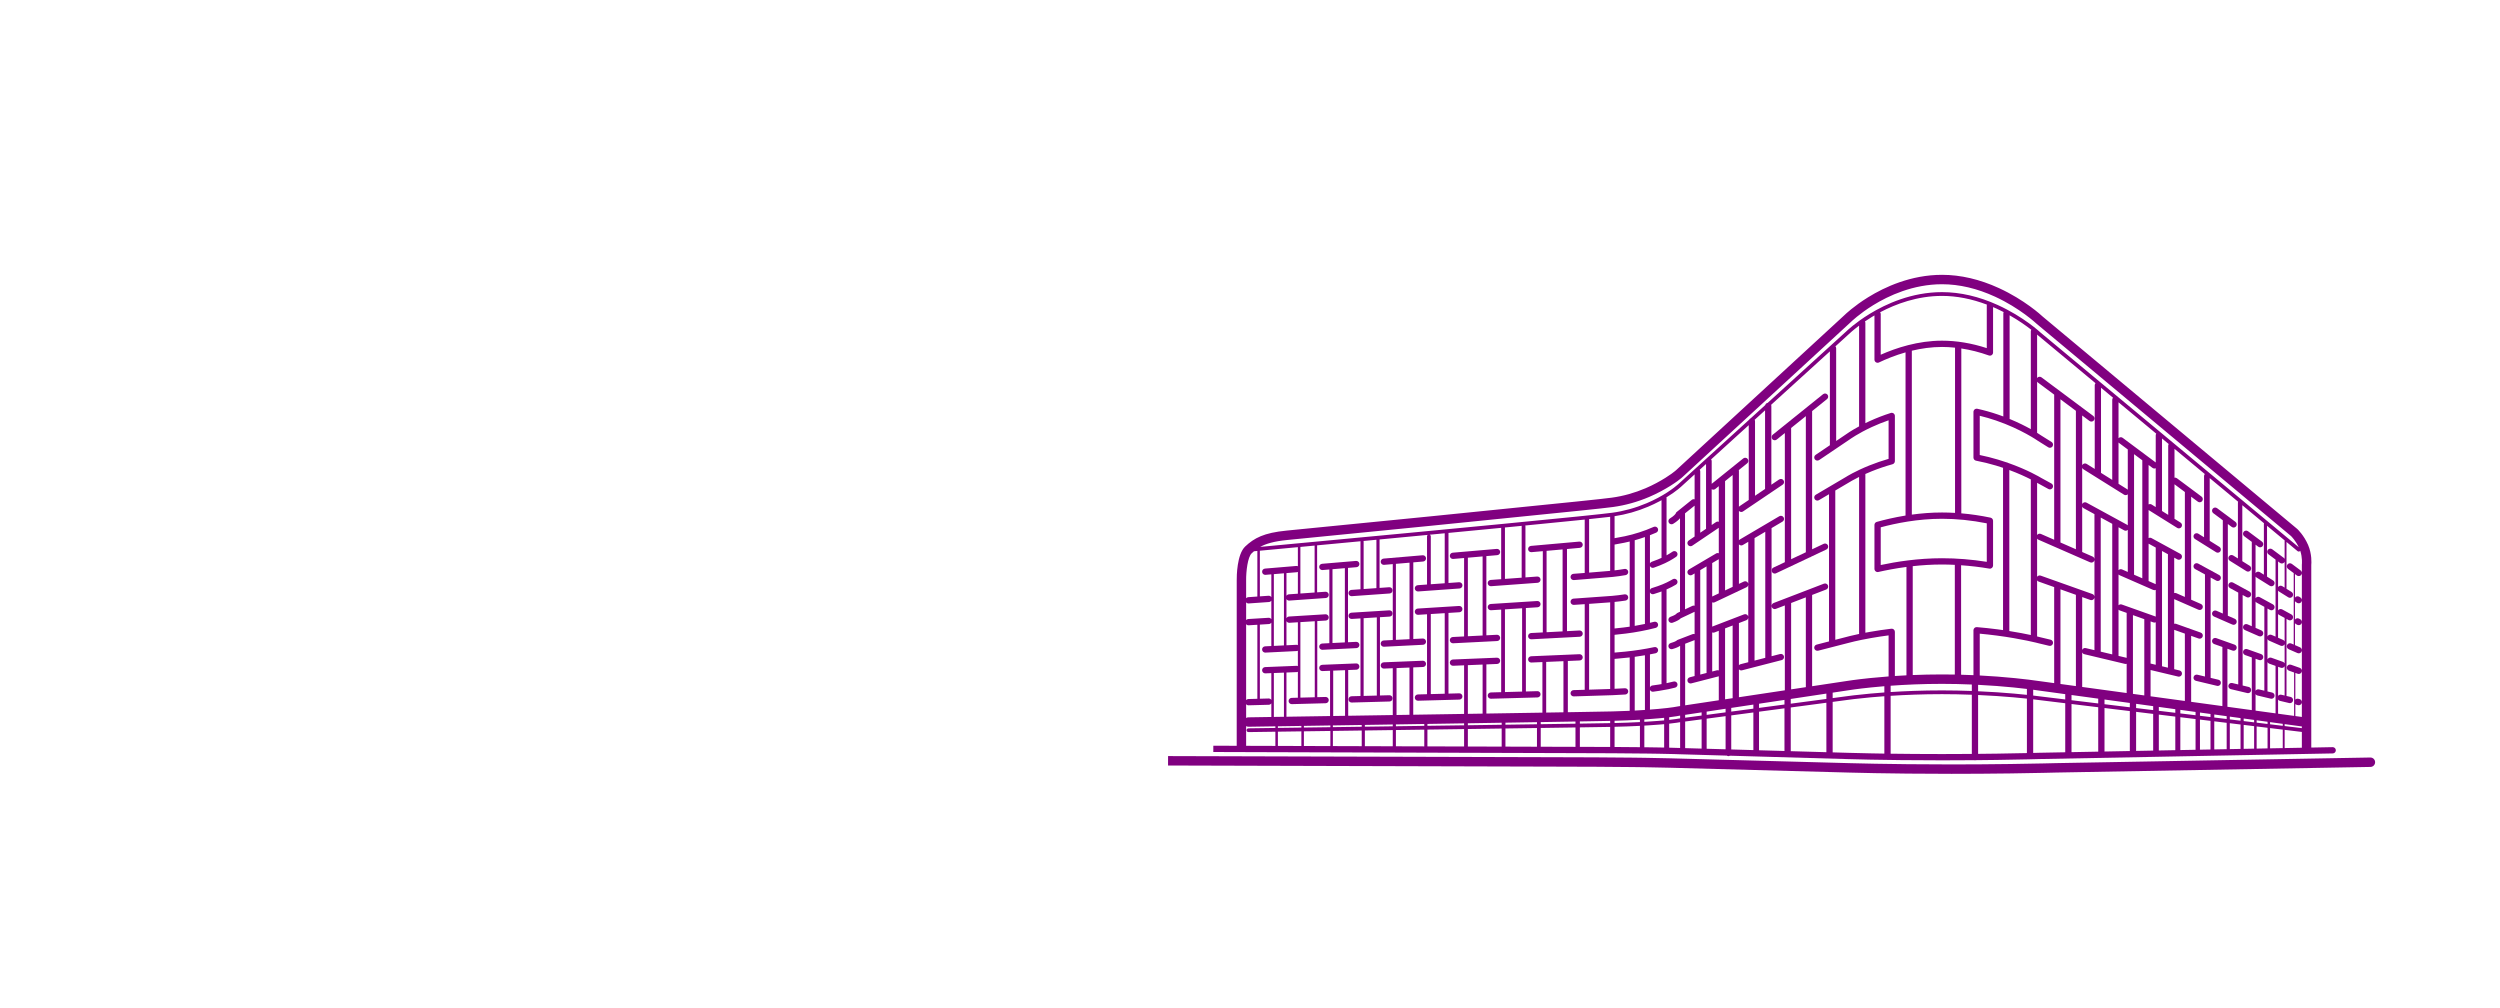 <svg xmlns="http://www.w3.org/2000/svg" xmlns:svg="http://www.w3.org/2000/svg" id="svg2" width="584.2" height="235.493" version="1.1" viewBox="-600 0 1284.2 235.493" xml:space="preserve"><g id="g10" transform="matrix(1.333,0,0,-1.333,0,335.493)"><g id="g12" transform="scale(0.1)" style="fill:purple"><path style="fill:purple;fill-opacity:1;fill-rule:nonzero;stroke:none" id="path14" d="m 681.391,1099.73 -47.692,-2.36 v 284.38 l 47.692,4.02 z m -86.828,278.75 c 0.343,0 0.695,0.02 1.035,0.05 l 25.996,2.19 v -283.96 l -27.606,-1.37 c -6.679,-0.33 -11.828,-6 -11.5,-12.68 0.325,-6.48 5.672,-11.51 12.086,-11.51 0.199,0 0.406,0 0.606,0.01 l 130.761,6.48 c 6.672,0.34 11.821,6.01 11.489,12.69 -0.328,6.48 -5.672,11.51 -12.086,11.51 -0.199,0 -0.403,0 -0.61,-0.01 l -31.246,-1.56 v 286.47 l 32.867,2.78 c 6.661,0.56 11.606,6.42 11.04,13.08 -0.559,6.66 -6.434,11.68 -13.079,11.04 l -130.75,-11.04 c -6.664,-0.56 -11.609,-6.42 -11.043,-13.08 0.532,-6.32 5.825,-11.09 12.04,-11.09"/><path style="fill:purple;fill-opacity:1;fill-rule:nonzero;stroke:none" id="path16" d="m 2457.79,1447.07 -56.69,-26.79 v 505.73 l 56.69,45.62 z m -119.88,431.54 c 2.67,0 5.35,0.87 7.59,2.66 l 31.39,25.26 v -497.7 l -44.15,-20.86 c -6.05,-2.85 -8.64,-10.07 -5.77,-16.11 2.06,-4.38 6.41,-6.94 10.95,-6.94 1.73,0 3.49,0.37 5.16,1.17 l 128.94,60.93 c 2.3,0.42 4.41,1.33 6.05,2.86 l 58.95,27.86 c 6.05,2.86 8.64,10.07 5.78,16.11 -2.86,6.05 -10.06,8.65 -16.12,5.78 L 2482,1458.51 v 532.6 l 57.44,46.22 c 5.21,4.19 6.03,11.82 1.84,17.02 -4.19,5.21 -11.8,6.03 -17.02,1.85 l -193.94,-156.06 c -5.21,-4.19 -6.03,-11.82 -1.85,-17.02 2.4,-2.98 5.9,-4.51 9.44,-4.51"/><path style="fill:purple;fill-opacity:1;fill-rule:nonzero;stroke:none" id="path18" d="m 804.5,894.832 -50.797,-1.383 v 299.461 l 50.797,3.16 z m -97.156,295.238 c 0.246,0 0.508,0 0.761,0.02 l 33.497,2.07 V 893.121 l -34.575,-0.941 c -6.687,-0.18 -11.957,-5.739 -11.769,-12.418 0.172,-6.571 5.555,-11.782 12.09,-11.782 0.113,0 0.222,0 0.332,0 l 145.851,3.969 c 6.688,0.172 11.953,5.742 11.77,12.422 -0.172,6.57 -5.559,11.77 -12.094,11.77 -0.109,0 -0.223,0 -0.332,-0.012 l -36.27,-0.969 v 301.66 l 37.348,2.31 c 6.676,0.41 11.742,6.16 11.332,12.83 -0.414,6.67 -6.133,11.71 -12.832,11.33 l -145.848,-9.04 c -6.671,-0.41 -11.746,-6.15 -11.332,-12.83 0.395,-6.42 5.727,-11.35 12.071,-11.35"/><path style="fill:purple;fill-opacity:1;fill-rule:nonzero;stroke:none" id="path20" d="m 1066.17,901.961 -53.63,-1.473 v 308.532 c 17.92,1.12 35.75,2.23 53.63,3.35 z M 962.953,1205.94 c 0.254,0 0.508,0.01 0.766,0.03 11.41,0.7 22.859,1.42 34.297,2.14 V 900.09 l -35.387,-0.969 c -6.68,-0.172 -11.945,-5.742 -11.766,-12.43 0.18,-6.562 5.563,-11.769 12.094,-11.769 0.109,0 0.227,0 0.336,0 l 159.427,4.367 c 6.69,0.172 11.96,5.75 11.77,12.43 -0.19,6.691 -5.8,12.203 -12.43,11.769 l -41.37,-1.129 v 310.921 c 14.17,0.89 28.39,1.79 42.46,2.67 6.67,0.42 11.74,6.17 11.33,12.84 -0.42,6.68 -6.19,11.78 -12.85,11.33 -52.74,-3.32 -106.28,-6.67 -159.419,-9.99 -6.672,-0.42 -11.75,-6.16 -11.328,-12.83 0.398,-6.42 5.73,-11.36 12.07,-11.36"/><path style="fill:purple;fill-opacity:1;fill-rule:nonzero;stroke:none" id="path22" d="m 1364.4,910.199 c -21.53,-0.597 -43.54,-1.211 -66.11,-1.84 v 318.661 c 22.57,1.44 44.57,2.84 66.11,4.22 z M 1243.98,1223.6 c 0.26,0 0.52,0.01 0.77,0.02 13.16,0.84 26.12,1.66 39.01,2.48 V 907.949 c -13.25,-0.359 -26.58,-0.73 -40.1,-1.109 -6.69,-0.192 -11.96,-5.738 -11.77,-12.43 0.18,-6.57 5.56,-11.769 12.1,-11.769 0.11,0 0.22,0 0.34,0.007 63.31,1.75 123.9,3.442 179.38,5 6.68,0.18 11.95,5.762 11.76,12.442 -0.18,6.68 -5.53,12.109 -12.44,11.762 -14.36,-0.411 -29.1,-0.821 -44.11,-1.243 v 321.561 c 15.39,0.99 30.52,1.96 45.23,2.91 6.67,0.43 11.73,6.19 11.3,12.86 -0.43,6.67 -6.03,11.74 -12.86,11.3 -55.47,-3.58 -116.05,-7.44 -179.36,-11.45 -6.67,-0.43 -11.75,-6.18 -11.32,-12.86 0.41,-6.4 5.73,-11.33 12.07,-11.33"/><path style="fill:purple;fill-opacity:1;fill-rule:nonzero;stroke:none" id="path24" d="m 3957.94,1382.3 37.93,-20.7 V 968.23 l -29.32,7 c -6.54,1.579 -13.03,-2.46 -14.58,-8.968 -1.56,-6.5 2.46,-13.043 8.96,-14.582 l 81.42,-19.41 c 0.94,-0.239 1.88,-0.34 2.81,-0.34 5.48,0 10.44,3.742 11.77,9.3 1.55,6.508 -2.46,13.032 -8.97,14.579 l -30.3,7.23 v 386.671 l 21.7,-11.84 c 1.83,-1 3.82,-1.48 5.78,-1.48 4.29,0 8.44,2.28 10.64,6.31 3.2,5.87 1.04,13.22 -4.83,16.42 l -81.42,44.44 c -5.86,3.19 -13.22,1.03 -16.42,-4.84 -3.19,-5.86 -1.04,-13.22 4.83,-16.42"/><path style="fill:purple;fill-opacity:1;fill-rule:nonzero;stroke:none" id="path26" d="m 4092.28,1308.99 31.81,-17.36 V 937.648 l -23.21,5.543 c -6.51,1.579 -13.03,-2.472 -14.58,-8.972 -1.55,-6.5 2.47,-13.039 8.98,-14.578 l 63.77,-15.2 c 0.94,-0.242 1.89,-0.351 2.82,-0.351 5.47,0 10.43,3.738 11.76,9.308 1.55,6.5 -2.46,13.032 -8.97,14.582 l -23.62,5.629 v 348.771 l 15.02,-8.19 c 1.83,-1.01 3.83,-1.49 5.78,-1.49 4.29,0 8.45,2.29 10.64,6.32 3.21,5.86 1.04,13.22 -4.83,16.42 l -63.78,34.8 c -5.86,3.2 -13.21,1.04 -16.42,-4.83 -3.2,-5.87 -1.04,-13.22 4.83,-16.42"/><path style="fill:purple;fill-opacity:1;fill-rule:nonzero;stroke:none" id="path28" d="m 300.922,777.109 c 2.648,-1.519 5.683,-2.449 8.953,-2.449 0.094,0 0.191,0 0.289,0 1.84,0.031 40.32,0.629 103.457,1.621 v -6.242 c -63.363,-0.879 -101.996,-1.418 -103.84,-1.43 -4.008,-0.058 -7.218,-3.347 -7.16,-7.379 0.055,-3.96 3.289,-7.16 7.262,-7.16 0.031,0 0.062,0 0.097,0 1.84,0.032 40.395,0.559 103.641,1.442 v -54.684 c -42.09,0.133 -80.051,0.254 -112.699,0.344 z m 21.375,665.871 c 2.879,2.69 5.801,5.34 8.836,7.93 3.926,0.37 8.273,0.77 13.234,1.24 -0.078,-0.36 -0.211,-0.69 -0.211,-1.06 v -174.65 l -35.113,-2.46 c -3.258,-0.23 -6.098,-1.75 -8.121,-4 v 68.42 c -0.383,34.75 5.996,90.16 21.375,104.58 z m 138.062,51.45 c 268.575,25.94 832.341,82.62 1120.051,112.25 70.44,7.26 115.62,12.23 134.3,14.78 47.49,6.5 94.54,19.61 139.83,38.98 15.19,6.49 30.3,13.76 44.94,21.59 57.53,30.83 82.71,54.52 83.53,55.31 l 648.33,597 c 0.15,0.14 0.3,0.29 0.44,0.43 0.31,0.3 32.04,31.3 85.31,64.24 59.69,36.89 154.19,80.88 265.46,80.88 66.36,0 135.09,-16.11 204.27,-47.88 95.7,-43.95 158.75,-103.11 159.36,-103.69 0.29,-0.26 0.58,-0.52 0.87,-0.77 l 980.35,-817.92 c 2.29,-2.25 17.9,-18.25 29.91,-43.28 l -993.64,826.15 c -2.67,2.51 -66.44,61.89 -166.26,107.29 -72.53,32.98 -144.82,49.69 -214.86,49.69 -117.22,0 -216.32,-45.59 -278.8,-83.84 -55.97,-34.26 -88.43,-65.76 -89.6,-66.91 l -303.4,-275.92 c -4.63,-0.82 -8.23,-4.11 -9.45,-8.59 l -55.85,-50.79 c -2.64,-1.04 -4.71,-3.04 -6.06,-5.51 l -268.93,-244.57 c -0.29,-0.28 -28.69,-28.04 -82.96,-56.83 -13.98,-7.41 -28.42,-14.28 -42.93,-20.42 -43.19,-18.29 -88.03,-30.67 -133.29,-36.8 -18.38,-2.49 -63.29,-7.38 -133.47,-14.54 -308.96,-31.51 -1033.474,-99.35 -1222.701,-117.02 21.61,12.02 52.317,21.57 105.25,26.69 z M 4369.31,1400.8 c -0.09,-0.71 -0.12,-1.42 -0.12,-2.13 v -29.56 c -0.45,3.06 -2.07,5.96 -4.74,7.95 l -33.89,25.25 c -5.38,4.02 -12.96,2.89 -16.93,-2.46 -4,-5.37 -2.89,-12.95 2.47,-16.95 l 21.75,-16.21 v -275.35 l -9.67,4.24 c -6.13,2.68 -13.26,-0.12 -15.94,-6.24 -2.69,-6.13 0.11,-13.26 6.24,-15.94 l 33.89,-14.83 c 1.57,-0.7 3.22,-1.02 4.84,-1.02 4.66,0 9.1,2.72 11.09,7.26 0.59,1.32 0.8,2.7 0.89,4.08 v -77.531 c -0.44,4.532 -3.35,8.629 -7.92,10.261 l -33.88,12.06 c -6.29,2.24 -13.22,-1.05 -15.46,-7.34 -2.25,-6.31 1.04,-13.219 7.34,-15.469 l 20.05,-7.133 V 816.52 l -61.76,8.429 v 54.43 c 1.63,-2.34 4.01,-4.168 7,-4.891 l 35.96,-8.566 c 0.95,-0.231 1.9,-0.344 2.82,-0.344 5.47,0 10.43,3.742 11.76,9.301 1.55,6.512 -2.46,13.031 -8.96,14.582 l -16.09,3.84 v 296.839 l 7.47,-4.08 c 1.85,-1 3.84,-1.48 5.79,-1.48 4.3,0 8.45,2.29 10.65,6.31 3.2,5.87 1.04,13.22 -4.83,16.43 l -35.95,19.63 c -5.5,2.98 -12.14,1.15 -15.62,-3.86 v 75.98 c 0.89,-1.24 2.01,-2.35 3.39,-3.21 l 35.97,-22.48 c 1.99,-1.24 4.21,-1.84 6.39,-1.84 4.04,0 7.98,2.02 10.29,5.69 3.54,5.67 1.81,13.13 -3.85,16.68 l -19.7,12.31 v 180.53 l 42.52,-35.36 c 3.08,-2.56 7.66,-2.14 10.23,0.94 0.09,0.11 0.11,0.25 0.2,0.38 8.95,-26.52 6.34,-51.68 6.31,-51.91 z m -66.43,-708.28 v 70.179 l 66.31,-8.039 v -60.871 z m -944.56,-18.098 c -0.23,0 -8.92,-0.274 -24.43,-0.66 v 206.527 c 15.14,-1.758 23.65,-2.93 23.93,-2.969 l 99.58,-12.07 V 676.32 Z m -164.1,-3.391 c -24.29,-0.351 -48.47,-0.633 -72.6,-0.859 v 226.789 c 24.04,-1.09 48.13,-2.352 72.29,-3.981 47.68,-3.21 87.35,-6.949 115.78,-9.98 V 673.191 c -28.43,-0.66 -67.98,-1.472 -115.47,-2.16 z m -409.66,-0.203 v 223.043 c 55.06,3.52 122.69,6.379 197.99,6.379 37.72,0 76.13,-0.809 114.87,-2.262 V 669.941 c -38.76,-0.312 -77.18,-0.48 -114.87,-0.48 -75.25,0 -142.89,0.609 -197.99,1.367 z m -165.17,3.391 -58.23,1.679 v 194.5 l 58.92,7.84 c 0.32,0.051 33.07,4.762 88.13,9.762 15.25,1.379 32.74,2.828 52.14,4.23 V 671.18 c -19.57,0.308 -37.19,0.629 -52.56,0.929 -55.2,1.09 -88.04,2.102 -88.4,2.11 z m -688.26,19.84 v 92.421 c 26.61,2.848 37.7,5.059 37.97,5.122 l 4.23,0.57 V 692.82 l -4.65,0.141 c -0.62,0.027 -11.51,0.5 -37.55,1.098 z m -83.56,1.461 c -4.01,0.058 -8.13,0.109 -12.17,0.16 v 83.371 c 4.14,0.238 8.34,0.449 12.46,0.711 15.83,1 30.4,2.039 43.61,3.078 7.37,0.582 14.1,1.16 20.3,1.719 v -90.09 c -6.3,0.133 -13.14,0.261 -20.66,0.39 -13.2,0.219 -27.74,0.45 -43.54,0.661 z m -411.37,74.429 c 49.64,0.731 94.84,1.391 133.88,1.981 v -74.711 c -38.14,0.121 -83.33,0.261 -133.88,0.429 z m -136.02,-1.969 c 42.41,0.61 83.19,1.2 121.5,1.758 v -72.047 c -38,0.118 -78.74,0.25 -121.5,0.387 z m -144.8,-2.07 c 44.46,0.629 88.12,1.262 130.28,1.871 v -69.66 c -41.86,0.129 -85.52,0.27 -130.28,0.41 z m -155.857,-2.211 c 47.307,0.68 94.697,1.34 141.337,2.012 v -67.129 c -46.29,0.137 -93.63,0.289 -141.337,0.438 z m -121.445,-1.711 c 36.09,0.512 72.656,1.032 109.344,1.551 v -64.488 c -36.406,0.121 -72.957,0.23 -109.344,0.347 z m -119.601,-1.679 c 35.003,0.492 70.957,1 107.5,1.519 v -62.387 c -36.168,0.098 -72.098,0.207 -107.5,0.329 z m -123.27,-1.707 c 35.43,0.488 72.652,1.007 111.164,1.546 v -60.347 c -37.867,0.109 -75.047,0.23 -111.164,0.347 z M 523.48,757.039 c 31.61,0.43 65.809,0.91 102.047,1.422 V 700.18 c -35.207,0.109 -69.363,0.211 -102.047,0.308 z m -9.683,-0.129 v -56.39 c -31.707,0.101 -62,0.191 -90.492,0.281 v 54.847 c 26.511,0.372 56.902,0.793 90.492,1.262 z m 0,20.942 v -6.422 c -33.582,-0.461 -63.977,-0.891 -90.492,-1.25 v 6.25 c 26.508,0.422 56.898,0.902 90.492,1.422 z m -106.063,203.847 38.895,1.551 V 813.121 c -13.887,-0.223 -26.836,-0.422 -38.895,-0.609 z m -97.859,-124.41 c 0.109,0 0.215,0 0.332,0 l 78.238,2.102 c 4.106,0.097 7.5,2.379 9.606,5.558 v -52.59 c -54.164,-0.847 -86.766,-1.359 -88.453,-1.39 -3.18,-0.047 -6.106,-0.981 -8.676,-2.449 v 52.941 c 2.223,-2.512 5.359,-4.172 8.953,-4.172 z m -0.004,308.311 c 0.25,0 0.496,0.01 0.746,0.02 l 33.539,2.06 V 882.41 l -34.601,-0.922 c -3.457,-0.09 -6.496,-1.656 -8.633,-4.047 V 1169.8 c 2.226,-2.52 5.363,-4.2 8.949,-4.2 z m 79.098,89.71 c 3.898,0.28 7.074,2.48 9.082,5.51 v -71.74 c -2.313,3.47 -6.192,5.78 -10.676,5.5 l -78.23,-4.79 c -3.293,-0.21 -6.176,-1.72 -8.223,-3.99 v 68.21 c 2.23,-2.53 5.371,-4.21 8.949,-4.21 0.277,0 0.567,0.01 0.852,0.03 z m 111.316,137.78 c -1.847,0.86 -3.847,1.42 -6.035,1.2 l -120.703,-10.13 c -6.664,-0.55 -11.609,-6.41 -11.051,-13.07 0.531,-6.32 5.817,-11.1 12.047,-11.1 0.344,0 0.684,0.01 1.027,0.05 l 22.481,1.89 v -87.92 c -2.324,3.49 -6.242,5.79 -10.778,5.45 l -33.433,-2.34 v 173.97 c 0,0.67 -0.145,1.32 -0.395,1.9 33.172,3.1 84,7.85 146.84,13.75 z m 64.504,-101.12 -54.82,-3.86 v 179.53 c 17.445,1.64 35.746,3.36 54.82,5.15 z m -64.504,-202.84 c -1.726,0.81 -3.59,1.38 -5.621,1.35 l -38.351,-1.88 v 93.09 c 2.05,-3.83 6.019,-6.43 10.585,-6.43 0.254,0 0.504,0 0.754,0.02 l 32.633,2 z m 9.684,-202.259 v 290.999 l 55.426,3.41 V 888.359 Z m -9.684,400.559 -34.738,-2.45 c -4.016,-0.28 -7.254,-2.61 -9.234,-5.78 v 87.61 l 39.968,3.36 c 1.446,0.12 2.758,0.59 4.004,1.16 z M 446.629,1366 v -277.88 l -38.895,-1.92 v 276.54 z m -72.555,-361.43 c -6.679,-0.26 -11.883,-5.89 -11.609,-12.582 0.254,-6.508 5.625,-11.617 12.078,-11.617 0.168,0 0.332,0 0.5,0.008 l 23.008,0.93 v -103.27 c -2.172,3.27 -5.731,5.551 -9.922,5.551 -0.109,0 -0.223,0 -0.332,0 l -33.957,-0.91 v 285.59 l 35.023,2.15 c 3.95,0.24 7.16,2.45 9.188,5.52 v -90.22 l -24.094,-1.19 c -6.676,-0.33 -11.816,-6 -11.492,-12.68 0.32,-6.48 5.672,-11.52 12.078,-11.52 0.207,0 0.406,0.01 0.609,0.01 l 120.711,5.96 c 1.586,0.08 3.067,0.5 4.422,1.12 v -59.19 c -1.543,0.72 -3.211,1.19 -5.008,1.19 -0.168,0 -0.332,0 -0.496,-0.01 z m 1329.706,370.81 c -15.88,-1.48 -43.05,-3.74 -81.16,-6.73 v 203.91 c 0,0.77 -0.25,1.46 -0.44,2.17 37.7,3.93 65.03,6.93 81.6,8.96 z m 197.87,50.06 c -4.74,-2.17 -9.74,-4.35 -15.23,-6.55 -7.37,-2.94 -14.92,-5.78 -22.41,-8.43 -3.21,-1.14 -5.6,-3.5 -6.92,-6.36 v 108.69 c 8.16,3.19 16.34,6.45 24.29,9.98 6.12,2.7 8.88,9.86 6.17,15.96 -2.7,6.12 -9.85,8.88 -15.96,6.17 -9.33,-4.13 -18.91,-8.06 -28.48,-11.69 -36.06,-13.69 -73.44,-23.7 -111.12,-29.75 -3.29,-0.53 -5.65,-1.03 -7.89,-1.51 -1.17,-0.25 -2.24,-0.48 -3.37,-0.69 v 83.58 c 0,0.42 -0.18,0.77 -0.24,1.17 44.06,6.62 87.68,18.9 129.75,36.71 14.89,6.31 29.72,13.37 44.06,20.97 2.53,1.34 4.94,2.67 7.35,4 z m 127.48,225.53 c -3.66,1.07 -7.72,0.6 -10.91,-1.96 l -57.66,-46.4 c -2.3,-1.86 -3.55,-3.06 -4.02,-5.84 -0.95,-1.72 -5.77,-9.22 -22.53,-19.39 -5.71,-3.47 -7.53,-10.92 -4.06,-16.64 2.28,-3.75 6.27,-5.82 10.36,-5.82 2.14,0 4.31,0.57 6.28,1.76 13.5,8.21 21.5,15.61 26.31,21.45 v -360.21 l -9.92,-4.7 c -1.98,-0.92 -3.66,-2.37 -4.87,-4.17 -0.93,-0.86 -6.02,-5.06 -21.88,-10.72 -6.3,-2.25 -9.58,-9.18 -7.34,-15.47 1.78,-4.96 6.44,-8.04 11.41,-8.04 1.35,0 2.73,0.22 4.06,0.7 17.86,6.38 26.92,12.28 31.42,16.98 l 53.35,25.22 v -86.06 c -2.46,0.72 -5.1,0.87 -7.67,-0.12 l -57.65,-22.16 c -1.89,-0.73 -3.56,-1.92 -4.86,-3.43 -1.08,-0.8 -6.25,-4.16 -22.02,-8.73 -6.42,-1.87 -10.12,-8.59 -8.26,-15 1.54,-5.3 6.38,-8.74 11.63,-8.74 1.11,0 2.25,0.15 3.37,0.48 14.13,4.1 23.82,8.29 29.66,12.67 V 854.32 l -7.88,-1.179 c -0.44,-0.071 -0.91,-0.161 -1.34,-0.262 -0.2,-0.051 -21.3,-4.707 -74.81,-9.481 -10.54,-0.937 -21.35,-1.796 -32.21,-2.617 v 76.199 c 1.89,-4.371 6.09,-7.371 10.95,-7.371 0.54,0 1.09,0.039 1.64,0.121 8.08,1.09 15.76,2.211 23.04,3.309 28.73,4.371 47.22,8.731 61.54,12.41 6.47,1.672 10.36,8.27 8.69,14.75 -1.67,6.481 -8.27,10.36 -14.74,8.699 -7.51,-1.937 -16.3,-4.058 -27.19,-6.289 v 359.211 c 0,0.63 -0.24,1.17 -0.35,1.76 15.33,6.66 27.02,13.08 36.71,18.8 5.76,3.4 7.68,10.82 4.28,16.58 -3.4,5.76 -10.83,7.68 -16.58,4.27 -13.49,-7.95 -30.95,-17.37 -58.16,-26.84 -7.39,-2.57 -14.94,-5.06 -22.45,-7.38 -3.5,-1.09 -6.02,-3.67 -7.38,-6.79 v 91.97 c 1.98,-4.45 6.28,-7.25 10.96,-7.25 1.35,0 2.72,0.22 4.05,0.7 7.8,2.76 15.63,5.71 23.28,8.76 29.28,11.68 48.09,23.29 62.63,33.11 5.54,3.74 7,11.27 3.25,16.81 -3.74,5.54 -11.27,7.01 -16.8,3.25 -6.62,-4.47 -14.22,-9.34 -23.44,-14.43 v 220.18 c 0,1.14 -0.28,2.19 -0.65,3.2 39.13,23.79 59.27,43.48 60.08,44.29 l 48.68,44.28 z m 44.09,-113.56 -22.3,-15.05 v 236.6 c 0,2.29 -0.87,4.3 -2.07,6.05 l 24.37,22.17 z m 164.55,111.07 -35.69,-24.09 c -0.88,-0.6 -1.48,-1.43 -2.16,-2.19 v 138.86 c 0,0.94 -0.33,1.78 -0.53,2.65 l 32.32,26.01 c 5.21,4.19 6.04,11.82 1.84,17.02 -4.19,5.21 -11.8,6.02 -17.02,1.85 l -121.52,-97.8 v 87.75 c 0,2.43 -0.95,4.56 -2.29,6.37 l 145.05,131.91 z m 62.91,42.45 -38.7,-26.11 v 287.4 c 0,1.95 -0.57,3.73 -1.39,5.36 l 40.09,36.45 z m 249.77,168.59 -55.01,-37.13 c -5.53,-3.74 -7,-11.26 -3.26,-16.81 3.74,-5.53 11.26,-6.99 16.81,-3.26 l 117.21,79.13 c 0.32,0.24 32.44,23.6 86.41,48.44 20.89,9.61 42.38,18.23 64.09,25.71 v -148.54 c -24.93,-7.22 -49.69,-15.67 -73.66,-25.31 -56.35,-22.63 -89.17,-43.53 -90.15,-44.17 l -116.81,-68.85 c -5.77,-3.39 -7.69,-10.81 -4.29,-16.57 2.26,-3.83 6.29,-5.96 10.44,-5.96 2.09,0 4.21,0.54 6.13,1.68 l 38.72,22.82 v -567.21 l -47.88,-12.34 c -6.47,-1.66 -10.37,-8.27 -8.71,-14.73 1.67,-6.49 8.32,-10.36 14.75,-8.71 l 117.07,30.15 c 0.32,0.1 32.77,9.11 87.33,18.69 21.79,3.83 44.29,7.25 67.06,10.21 V 968.551 c -27.03,-2.012 -50.94,-4.199 -71,-6.262 -55.83,-5.738 -88.25,-11.008 -89.37,-11.187 L 2482,930.879 v 351.731 l 54.19,20.83 c 6.24,2.4 9.36,9.4 6.97,15.64 -2.4,6.24 -9.4,9.35 -15.65,6.96 l -193.94,-74.54 c -6.24,-2.4 -9.36,-9.4 -6.96,-15.65 1.85,-4.81 6.44,-7.76 11.3,-7.76 1.44,0 2.91,0.26 4.34,0.81 l 34.64,13.31 V 915.059 L 2199.92,888.43 v 107.511 c 2.27,-2.55 5.45,-4.171 8.93,-4.171 1,0 2.02,0.128 3.03,0.378 l 152.86,39.382 c 6.47,1.67 10.37,8.27 8.7,14.74 -1.67,6.49 -8.31,10.36 -14.74,8.7 l -33,-8.49 v 493.75 l 42.16,24.86 c 5.77,3.39 7.68,10.8 4.29,16.57 -3.39,5.75 -10.82,7.68 -16.57,4.28 l -152.87,-90.08 c -1.12,-0.67 -1.96,-1.58 -2.79,-2.51 v 112.97 c 2.35,-2.61 5.6,-4.07 8.95,-4.07 2.33,0 4.68,0.67 6.76,2.07 l 152.87,103.17 c 5.54,3.75 6.99,11.27 3.26,16.81 -3.75,5.54 -11.27,7 -16.82,3.27 l -30.06,-20.3 v 303.84 c 0,1.48 -0.36,2.86 -0.84,4.17 l 226.41,205.9 z m 112.52,72.65 c -31.94,-17.24 -49.99,-30.38 -50.7,-30.92 l -37.62,-25.39 v 357.41 c 0,2.84 -1.12,5.34 -2.76,7.4 l 52.22,47.5 c 0.21,0.2 14.15,13.67 38.86,32.23 z m -37.4,-215.21 c 0.2,0.13 13.59,8.62 37.4,20.4 v -605.1 c -29.53,-6.17 -46.17,-10.79 -46.95,-11.01 l -44.73,-11.52 v 575.24 z m 102.27,462.17 c 1.97,-1.25 4.2,-1.88 6.46,-1.88 1.77,0 3.55,0.39 5.21,1.18 27.66,13.2 62.72,27.59 102.51,38.96 v -628.83 c -43.27,-7.01 -81.26,-16.15 -110.99,-24.47 -5.23,-1.47 -8.84,-6.24 -8.84,-11.66 v -169.58 c 0,-0.46 0.22,-0.86 0.26,-1.31 0.05,-0.46 -0.06,-0.91 0.04,-1.37 0.09,-0.41 0.35,-0.74 0.47,-1.13 0.2,-0.58 0.42,-1.12 0.7,-1.66 0.42,-0.81 0.91,-1.53 1.49,-2.22 0.36,-0.43 0.69,-0.84 1.11,-1.22 0.73,-0.65 1.54,-1.15 2.4,-1.61 0.43,-0.23 0.8,-0.52 1.26,-0.7 1.37,-0.53 2.84,-0.89 4.37,-0.89 0.89,0 1.8,0.1 2.7,0.31 29.08,6.63 66.24,13.89 108.53,19.47 V 972.809 c -15.56,-0.77 -30.43,-1.637 -44.61,-2.559 v 170.23 c 0,3.47 -1.48,6.77 -4.07,9.06 -2.6,2.3 -6.06,3.38 -9.48,2.96 -27.84,-3.37 -55.38,-7.44 -81.91,-12.1 -6.41,-1.12 -12.48,-2.23 -18.27,-3.34 v 611.68 c 7.69,3.42 15.96,6.96 24.88,10.55 25.99,10.44 52.89,19.54 79.97,27.03 0.27,0.08 0.45,0.27 0.71,0.36 0.8,0.28 1.49,0.68 2.21,1.12 0.65,0.4 1.28,0.75 1.84,1.24 0.58,0.52 1.02,1.12 1.49,1.74 0.47,0.63 0.94,1.21 1.28,1.91 0.34,0.66 0.5,1.37 0.71,2.1 0.22,0.81 0.44,1.59 0.49,2.43 0.01,0.27 0.15,0.5 0.15,0.77 v 174.36 c 0,3.85 -1.83,7.49 -4.95,9.77 -3.12,2.27 -7.15,2.93 -10.81,1.76 -28.01,-8.87 -55.81,-19.65 -82.66,-31.99 -5.34,-2.46 -10.4,-4.89 -15.31,-7.29 v 386.32 c 0,2.08 -0.66,3.95 -1.59,5.67 7.94,5.4 16.49,11 25.75,16.66 3.5,2.14 7.13,4.3 10.85,6.48 v -170.37 c 0,-4.16 2.13,-8.02 5.65,-10.23 z m 427.21,219.6 v -165.02 c -58.26,19.06 -116.21,28.72 -172.5,28.72 -92.39,0 -176.88,-27.83 -236.15,-54.16 v 157.03 c 0,2.5 -0.94,4.7 -2.25,6.63 60.26,31.96 143.22,63.03 238.4,63.03 56.46,0 114.5,-11.41 173.03,-33.62 -0.2,-0.87 -0.53,-1.69 -0.53,-2.61 z m 63.79,-30.84 v -397.57 c -6.68,2.5 -13.49,4.97 -20.53,7.37 -26.53,9.07 -53.39,16.6 -79.88,22.4 -0.45,0.1 -0.87,-0.02 -1.32,0.02 -0.43,0.05 -0.82,0.26 -1.27,0.26 -0.38,0 -0.71,-0.19 -1.08,-0.22 -0.84,-0.08 -1.62,-0.24 -2.41,-0.49 -0.74,-0.22 -1.41,-0.47 -2.07,-0.82 -0.71,-0.37 -1.31,-0.8 -1.93,-1.3 -0.59,-0.48 -1.14,-0.97 -1.63,-1.56 -0.5,-0.58 -0.9,-1.21 -1.28,-1.89 -0.4,-0.71 -0.72,-1.42 -0.96,-2.2 -0.12,-0.37 -0.38,-0.65 -0.46,-1.04 -0.1,-0.45 0.03,-0.87 -0.02,-1.32 -0.05,-0.44 -0.26,-0.82 -0.26,-1.26 v -176.38 c 0,-5.81 4.12,-10.8 9.83,-11.89 25.68,-4.91 51.71,-11.28 77.36,-18.94 9.29,-2.77 18.16,-5.65 26.82,-8.56 v -625.34 c -7.07,1.02 -14.3,2.02 -21.79,3 -26.26,3.43 -52.87,6.27 -79.1,8.46 -3.36,0.29 -6.72,-0.85 -9.21,-3.16 -2.49,-2.28 -3.91,-5.52 -3.91,-8.91 V 973.43 c -15.95,0.699 -31.82,1.261 -47.64,1.691 v 421.869 c 36.01,-2.55 72.44,-6.74 109.02,-12.97 3.53,-0.6 7.12,0.38 9.84,2.68 2.74,2.3 4.3,5.68 4.3,9.25 v 172.58 c 0,0.41 -0.18,0.75 -0.22,1.14 -0.09,0.83 -0.25,1.61 -0.49,2.39 -0.23,0.74 -0.49,1.42 -0.85,2.1 -0.37,0.68 -0.79,1.29 -1.28,1.89 -0.49,0.61 -1,1.15 -1.6,1.65 -0.58,0.48 -1.19,0.88 -1.87,1.26 -0.71,0.4 -1.43,0.71 -2.23,0.96 -0.38,0.12 -0.68,0.38 -1.08,0.46 -37.9,7.94 -75.68,13.48 -113,16.69 0.05,0.47 0.28,0.88 0.28,1.36 v 633.94 c 35.06,-5.34 70.54,-14.28 106.18,-26.99 3.69,-1.33 7.81,-0.76 11.03,1.5 3.23,2.27 5.13,5.96 5.13,9.9 v 174.96 c 4.04,-1.73 8.09,-3.34 12.13,-5.18 9.87,-4.48 19.3,-9.15 28.46,-13.88 -0.65,-1.47 -1.01,-3.08 -1.01,-4.79 z m 105.94,-69.44 v -376.93 c -20.56,11.47 -48.27,25.52 -81.73,39.29 v 399.38 c 35.74,-20.26 64.34,-40.73 83.57,-55.71 -1.06,-1.8 -1.84,-3.78 -1.84,-6.03 z m 246.28,-207.62 v -322.71 l -31.06,19.41 c -5.66,3.54 -13.13,1.81 -16.68,-3.85 -0.32,-0.52 -0.38,-1.11 -0.61,-1.66 v 192.08 l 28.18,-21.01 c 2.18,-1.62 4.72,-2.39 7.23,-2.39 3.7,0 7.34,1.68 9.72,4.86 3.99,5.37 2.89,12.95 -2.48,16.94 l -199.44,148.62 c -5.38,4.01 -12.95,2.89 -16.93,-2.47 v 167.48 c 3.06,-2.68 4.9,-4.37 5.06,-4.5 l 220.05,-182.98 c -1.82,-2.12 -3.04,-4.8 -3.04,-7.82 z m 67.47,-56.12 v -308.76 l -43.26,27.03 v 328.08 l 46.32,-38.51 c -1.84,-2.13 -3.06,-4.82 -3.06,-7.84 z m 167.58,-136.83 v -104.76 l -127.47,94.98 c -4.99,3.72 -11.75,2.86 -15.9,-1.53 v 138.39 l 145.34,-120.85 c -1.14,-1.85 -1.97,-3.9 -1.97,-6.23 z m 48.09,-40 v -266.74 l -23.88,14.93 v 279.56 l 25.85,-21.51 c -1.14,-1.85 -1.97,-3.9 -1.97,-6.24 z m 448.59,-366.83 v -69.77 c -0.82,1.63 -1.91,3.15 -3.47,4.32 l -44.38,33.06 c -5.39,4.02 -12.96,2.89 -16.94,-2.47 -3.99,-5.36 -2.89,-12.94 2.47,-16.94 l 27.4,-20.42 v -296.86 l -15.31,6.7 c -6.03,2.65 -13.04,-0.06 -15.8,-6.02 v 107.49 l 9.53,-5.2 c 1.84,-1 3.83,-1.48 5.79,-1.48 4.29,0 8.44,2.28 10.64,6.31 3.2,5.87 1.04,13.22 -4.84,16.42 l -51.17,27.93 c -5.61,3.07 -12.49,1.11 -15.89,-4.19 v 83.68 c 0.94,-1.45 2.12,-2.74 3.69,-3.72 l 51.17,-31.98 c 1.99,-1.25 4.21,-1.85 6.4,-1.85 4.04,0 7.98,2.02 10.28,5.69 3.54,5.67 1.81,13.14 -3.85,16.68 l -23.47,14.67 v 196.01 l 68.07,-56.59 c -0.21,-0.46 -0.32,-0.95 -0.32,-1.47 z m 0,-387.58 c -1.22,2.46 -3.15,4.6 -5.85,5.78 l -19.38,8.49 v 91.68 c 1.04,-1.48 2.32,-2.81 4.01,-3.73 l 21.22,-11.59 z m -15.56,-16.4 c 1.58,-0.69 3.22,-1.01 4.84,-1.01 4.44,0 8.6,2.5 10.72,6.64 v -73.79 c -1.36,2.63 -3.63,4.82 -6.64,5.9 l -44.39,15.79 c -6,2.13 -12.45,-0.85 -15,-6.58 v 78.63 c 1.19,-2.64 3.23,-4.9 6.09,-6.15 z m -96.41,-250.281 v 63.512 c 1.64,-2.512 4.15,-4.442 7.29,-5.192 l 51.17,-12.211 c 0.94,-0.218 1.89,-0.328 2.82,-0.328 5.48,0 10.44,3.739 11.76,9.301 1.55,6.5 -2.46,13.027 -8.95,14.578 l -18.15,4.321 v 113.27 c 1.33,-2.82 3.72,-5.12 6.89,-6.25 l 24.22,-8.63 V 826.27 Z m 55.89,-67.277 48.92,-5.93 v -71.203 l -48.92,-0.93 z m -51.72,6.269 42.04,-5.09 v -79.429 l -42.04,-0.813 z m -49.96,6.071 40.28,-4.891 V 690.27 l -40.28,-0.782 z m -53.42,6.468 41.32,-5.011 V 689.27 l -41.32,-0.801 z m -59.88,7.27 47.78,-5.801 V 688.238 l -47.78,-0.906 z m -55.18,6.691 40.65,-4.929 V 687.039 l -40.65,-0.769 z m -75.63,9.168 58.68,-7.121 V 685.941 l -58.68,-1.121 z m -82.87,10.051 63.51,-7.699 V 684.449 l -63.51,-1.219 z m -87.54,10.621 65.76,-7.98 V 682.809 l -65.76,-1.258 z m -121.8,14.77 97.59,-11.84 V 681.09 l -97.59,-1.871 z m -24.2,2.941 V 678.75 l -102.91,-1.969 v 185.528 z m -102.91,47.156 102.91,-14.047 v -18.48 l -102.91,12.48 z m -147.71,20.293 c 14.04,-1.883 21.99,-3.109 22.34,-3.16 l 101.17,-13.82 v -20.43 l -97.71,11.848 c -0.24,0.031 -9.38,1.301 -25.8,3.203 z m -212.27,18.93 c 23.73,-1.223 47.53,-2.609 71.4,-4.441 48.25,-3.668 88.29,-7.981 116.67,-11.411 v -22.757 c -28.48,3.019 -67.75,6.707 -114.8,9.867 -24.5,1.66 -48.91,2.929 -73.27,4.019 z m 234.26,159.779 39.65,-9.45 c 6.52,-1.59 13.03,2.45 14.57,8.96 1.55,6.5 -2.45,13.03 -8.96,14.58 l -39.3,9.37 c -0.66,0.17 -5.09,1.36 -12.85,3.23 v 216.07 c 1.39,-1.97 3.2,-3.67 5.64,-4.53 l 60.16,-21.42 V 942.781 l -53.27,7.27 c -0.66,0.109 -66.28,10.359 -165.75,17.929 -22.66,1.731 -45.27,3.102 -67.82,4.282 v 161.088 c 21.59,-1.98 43.35,-4.39 64.89,-7.21 97.79,-12.74 162.06,-29.9 163.04,-30.15 z m -31.1,631.85 v -599.66 c -20.34,4.39 -48.52,9.92 -82.82,15.34 v 620.46 c 35.39,-13.13 63.7,-26.39 82.82,-36.14 z m 173.72,-269.16 -59.51,26.04 v 551.76 l 59.51,-44.34 z m 255.91,-112 -31.79,13.91 v 464.54 l 31.79,-23.68 z m 51.7,274.53 -15.76,9.84 c -3.7,2.31 -8.09,2.18 -11.73,0.37 v 151.99 l 15.19,-11.33 c 2.18,-1.62 4.72,-2.4 7.23,-2.4 1.75,0 3.47,0.41 5.07,1.14 z M 3786.25,892.039 V 993.34 l 106.16,-25.32 c 0.94,-0.231 1.89,-0.329 2.82,-0.329 5.48,0 10.44,3.739 11.76,9.289 1.55,6.508 -2.46,13.04 -8.97,14.579 l -20.71,4.953 v 151.678 l 41.1,-14.64 V 874 Z m 31.8,-40.988 63.51,-8.68 V 828.43 l -63.51,7.691 z m -87.54,11.949 65.76,-8.969 V 838.77 l -65.76,7.98 z m -24.21,3.309 V 849.68 l -97.59,11.84 v 18.121 z m -183.59,194.921 c 1.47,-3.33 4.25,-6.05 8.07,-6.96 l 156.72,-37.37 c 0.95,-0.24 1.9,-0.35 2.83,-0.35 1.29,0 2.54,0.25 3.75,0.64 V 904.629 l -171.37,23.41 z m 0,213.17 31.37,-11.17 c 1.33,-0.47 2.7,-0.7 4.05,-0.7 4.98,0 9.64,3.09 11.4,8.05 0.36,0.97 0.34,1.96 0.42,2.94 v -203.7 l -33.55,7.99 c -5.8,1.41 -11.4,-1.76 -13.69,-7.05 z m 115.82,-220.94 -44.37,10.58 v 516.78 l 44.37,-24.21 z m 59.89,317.72 -22.17,9.71 c -4.78,2.09 -10.1,0.78 -13.51,-2.78 v 165.28 l 21.77,-11.88 c 1.85,-1.01 3.83,-1.48 5.8,-1.48 2.98,0 5.86,1.17 8.11,3.2 z m 63.37,-54.16 c 0.01,0 0.01,0 0.02,-0.01 l 34.38,-15.05 c 1.59,-0.69 3.23,-1.02 4.86,-1.02 1.77,0 3.46,0.51 5.06,1.24 v -103.2 c -0.36,0.16 -0.62,0.47 -1,0.59 l -93.75,33.37 c -0.46,0.23 -0.95,0.35 -1.44,0.51 l -34.47,12.27 c -4.61,1.64 -9.52,0.27 -12.71,-3.03 v 118.69 c 1.05,-1.09 2.32,-2.02 3.81,-2.67 z m 24.46,-136.43 10.74,-3.82 c 1.34,-0.48 2.71,-0.7 4.06,-0.7 1.79,0 3.46,0.51 5.06,1.25 v -163.83 l -19.36,4.62 c -0.17,0.04 -0.33,-0.02 -0.5,0.02 z m -123.51,45.46 c 1.26,-1.33 2.75,-2.47 4.6,-3.14 l 26.74,-9.51 V 1040 c -0.35,0.11 -0.6,0.35 -0.96,0.44 l -30.38,7.25 z m 55.54,-324.722 v 303.462 l 43.76,-15.58 V 895.352 Z m 134.82,100.952 -22.78,5.44 v 444.23 l 22.78,-12.44 z m -74.48,477.88 27.49,-15 V 1324 c -0.08,0.04 -0.13,0.11 -0.21,0.14 l -27.28,11.95 z m -255.91,142.69 c 1.03,-2.35 2.64,-4.48 5.09,-5.81 l 42.15,-23.01 v -173.28 c -0.48,4.12 -2.89,7.92 -6.97,9.71 l -40.27,17.62 z m -173.72,-123.09 c 1.23,-1.74 2.75,-3.28 4.84,-4.2 l 68.33,-29.9 c 0.01,0 0.02,-0.01 0.03,-0.01 l 131.08,-57.37 c 1.59,-0.7 3.24,-1.02 4.86,-1.02 4.66,0 9.1,2.71 11.09,7.25 0.49,1.11 0.6,2.26 0.73,3.41 v -141.57 c -0.62,4.29 -3.39,8.13 -7.76,9.69 l -199.44,70.98 c -5.21,1.85 -10.7,-0.22 -13.76,-4.51 z m 90,-560.291 v 364.721 l 59.51,-21.18 V 931.34 Z m 520.61,-120.508 -58.68,7.121 v 13.648 l 58.68,-8.019 z m 57.6,-6.992 -40.65,4.941 v 12.5 l 40.65,-5.558 z m 62.31,3.371 v -10.918 l -47.78,5.797 v 11.652 z m 53.42,-17.399 -41.32,5.008 v 10.731 l 41.32,-5.641 z m 52.38,2.95 v -9.313 l -40.28,4.891 v 9.922 z m 51.72,-7.063 v -8.519 l -42.04,5.101 v 9.16 z M 3888.8,1540.97 c 1.99,-1.25 4.21,-1.85 6.41,-1.85 4.03,0 7.98,2.02 10.27,5.7 3.55,5.66 1.83,13.13 -3.85,16.68 l -23.23,14.52 v 133.03 l 40.01,-29.82 V 1274.9 l -33.1,14.5 c -2.64,1.16 -5.42,1.12 -8,0.42 v 136.49 l 12.11,-6.62 c 1.84,-1 3.83,-1.48 5.79,-1.48 4.29,0 8.44,2.29 10.63,6.31 3.21,5.87 1.05,13.23 -4.83,16.43 l -111.27,60.72 c -3.61,1.97 -7.7,1.71 -11.12,0 v 108.17 z m -226.06,329.32 c 0.49,-0.53 0.83,-1.15 1.42,-1.6 l 34.26,-25.52 v -155.19 c -0.58,0.53 -1,1.16 -1.69,1.59 l -33.99,21.25 z m 21.16,-201.24 c 1.99,-1.25 4.21,-1.85 6.41,-1.85 2.95,0 5.86,1.11 8.11,3.14 v -119.51 c -0.73,0.68 -1.39,1.43 -2.31,1.94 l -156.72,85.52 c -5.87,3.21 -13.22,1.04 -16.43,-4.83 -0.14,-0.26 -0.13,-0.56 -0.25,-0.83 v 139.87 c 0.94,-2.16 2.31,-4.16 4.47,-5.5 z M 3127.95,1973 c 20.8,-5.05 41.77,-11.12 62.53,-18.21 96.88,-33.11 160.6,-77.65 161.23,-78.09 0.19,-0.13 0.37,-0.26 0.56,-0.38 l 39.65,-24.77 c 2,-1.25 4.21,-1.85 6.4,-1.85 4.04,0 7.98,2.02 10.28,5.69 3.54,5.67 1.82,13.14 -3.85,16.68 l -39.37,24.61 c -1.45,1.02 -7.14,4.92 -16.39,10.64 v 197.14 c 0.71,-0.99 1.43,-1.98 2.46,-2.75 l 63.34,-47.19 v -559.21 l -51.25,22.43 c -5.35,2.35 -11.3,0.34 -14.55,-4.25 v 201.3 c 2.11,-1.22 3.27,-1.93 3.35,-1.99 0.17,-0.1 0.36,-0.21 0.55,-0.31 l 39.64,-21.64 c 1.85,-1 3.83,-1.48 5.79,-1.48 4.29,0 8.44,2.29 10.64,6.31 3.2,5.87 1.04,13.22 -4.83,16.43 l -39.37,21.49 c -4.67,2.84 -52.6,31.56 -128.43,58.15 -1.69,1.1 -3.57,1.85 -5.7,1.99 -10.45,3.58 -21.35,7.11 -32.78,10.52 -23.16,6.92 -46.63,12.81 -69.9,17.57 z m -145.4,-573.13 c 16.3,0 32.78,-0.49 49.34,-1.29 V 975.762 c -16.55,0.32 -33.02,0.5 -49.34,0.5 -39.99,0 -77.8,-0.922 -112.82,-2.352 v 419.52 c 35.19,3.88 73.25,6.44 112.82,6.44 z m 0,176.26 c 56.16,0 114.15,-5.95 172.5,-17.56 v -148.36 c -58.29,9.21 -116.25,13.87 -172.5,13.87 -92.63,0 -177.3,-13.55 -236.15,-26.16 v 145.28 c 57.66,15.57 142.87,32.93 236.15,32.93 z m 0,662.1 c 16.56,0 33.3,-0.98 50.16,-2.74 V 1598.8 c -16.85,1 -33.59,1.54 -50.16,1.54 -40.83,0 -80.08,-3.26 -116.32,-8.2 v 631.62 c 36.13,8.68 75.43,14.47 116.32,14.47 z M 2784.56,932.711 c 54.99,4 122.65,7.23 197.99,7.23 37.71,0 76.12,-0.902 114.87,-2.562 V 912.52 c -38.73,1.449 -77.14,2.25 -114.87,2.25 -75.22,0 -142.84,-2.821 -197.99,-6.34 z m -223.4,-26.629 60.82,9.148 c 0.32,0.051 32.8,5.329 87.42,10.93 14.93,1.539 32.03,3.141 50.95,4.692 v -24.051 c -19.92,-1.43 -37.85,-2.922 -53.46,-4.34 -55.47,-5.031 -88.57,-9.789 -88.81,-9.832 l -56.92,-7.578 z m -161.5,-42.523 v 18.211 l 137.29,20.66 v -20.602 z m 0,-14.649 137.29,18.27 V 676.59 l -137.29,3.961 z m -122.27,-16.269 98.06,13.05 V 681.25 l -98.06,2.82 z m -107.04,-14.25 85.25,11.347 V 684.699 l -85.25,2.449 z m -94.79,-12.621 73.01,9.718 V 687.789 l -73.01,2.09 z m -19.37,-2.571 V 690.441 l -63.49,1.829 v 102.48 z m 119.53,510.561 -29.18,-13.79 v 421.21 l 29.18,23.48 z m 60.19,11.25 c -0.17,1.14 -0.32,2.31 -0.85,3.41 -2.85,6.05 -10.06,8.65 -16.11,5.78 l -19.03,-9 v 152.18 c 2.33,-2.59 5.58,-4.06 8.95,-4.06 2.09,0 4.2,0.54 6.13,1.68 l 20.91,12.32 z m -35.99,-150.82 28.54,10.98 c 4.21,1.61 6.82,5.37 7.45,9.54 v -171.36 l -30.07,-7.75 c -2.45,-0.63 -4.36,-2.11 -5.92,-3.89 z m -53.38,-293.799 v 273.279 l 29.18,11.22 V 884.781 Z m -49.61,257.719 c 1.4,-0.56 2.87,-0.95 4.41,-0.95 1.44,0 2.91,0.26 4.34,0.81 l 16.65,6.4 V 991.699 c -2.23,0.813 -4.63,1.199 -7.09,0.571 l -18.31,-4.719 z m 25.4,150.42 -25.4,-12 v 128.89 l 25.4,14.97 z m 68,5.36 c 1.94,0.43 3.7,1.21 5.17,2.45 l 33.8,15.97 c 3.86,1.83 6.09,5.48 6.61,9.43 v -123.82 c -0.12,0.97 -0.12,1.94 -0.49,2.89 -2.4,6.24 -9.4,9.34 -15.64,6.96 L 2097,1160.57 c -0.03,-0.01 -0.05,-0.03 -0.07,-0.04 v 93.53 c 1.41,-0.55 2.88,-0.94 4.42,-0.94 1.73,0 3.49,0.37 5.16,1.16 z m -139.41,84.42 24.22,14.27 V 981.949 l -24.22,-6.238 z m 97.65,-534.341 v -13.84 l -73.01,-9.719 v 12.57 z m 107.03,0.41 -85.25,-11.348 v 14.219 l 85.25,12.828 z m 119.85,33.742 v -17.793 l -98.06,-13.047 v 16.078 z m 82.34,395.179 V 927.238 l -56.69,-8.539 v 332.821 z m -197.67,-243.72 v 472.01 l 41.37,24.38 v -485.73 z m -165.11,660.53 c 1.93,-1.19 4.1,-1.87 6.33,-1.87 2.67,0 5.35,0.87 7.58,2.67 l 13.41,10.79 v -137.32 c -3.52,1.28 -7.51,1.12 -10.84,-1.14 l -16.48,-11.12 z m -102.74,-93.06 36.86,29.66 v -119.05 l -22.42,-15.14 c -5.54,-3.74 -7,-11.27 -3.26,-16.81 2.34,-3.46 6.16,-5.33 10.05,-5.33 2.33,0 4.68,0.67 6.76,2.07 l 102.07,68.89 v -98.08 c -3.28,1.19 -6.98,1.12 -10.22,-0.79 l -104.77,-61.75 c -5.75,-3.38 -7.68,-10.81 -4.28,-16.56 2.25,-3.84 6.29,-5.97 10.44,-5.97 2.09,0 4.2,0.54 6.13,1.68 l 9.5,5.61 v -124.43 c -2.73,0.79 -5.72,0.74 -8.5,-0.58 l -28.36,-13.4 z m 0.35,-502.54 36.51,14.04 V 970.09 l -18.66,-4.801 c -6.48,-1.668 -10.37,-8.269 -8.71,-14.738 1.41,-5.473 6.33,-9.09 11.71,-9.09 1.01,0 2.03,0.109 3.04,0.379 l 104.77,26.98 c 0.39,0.102 0.68,0.371 1.05,0.508 V 876.75 L 1992.7,857.238 v 236.872 c 0,0.14 -0.07,0.26 -0.08,0.4 z m 0.08,-273.998 63.49,9.558 v -12.242 l -63.49,-8.437 z m -61.57,-9.301 c 24.88,2.988 37.21,5.43 40.31,6.098 l 1.89,0.281 v -10.781 l -6.62,-0.887 c -0.15,-0.031 -10.68,-2.113 -35.58,-4.82 z m -95.73,-8.34 c 4.42,0.301 8.9,0.551 13.28,0.859 14.79,1.059 29.53,2.231 43.83,3.5 6.94,0.61 13.32,1.239 19.26,1.84 v -9.922 c -6.51,-0.597 -13.6,-1.207 -21.44,-1.828 -13.14,-1.031 -27.64,-2.058 -43.38,-3.058 -3.82,-0.242 -7.71,-0.434 -11.55,-0.66 z m 2.32,247.269 V 839.422 c -12.98,-0.883 -26.1,-1.66 -39.33,-2.371 v 207.099 c 13.24,1.77 26.34,3.78 39.33,5.99 z m 0,455.53 v -334.89 c -12.97,-2.77 -26.09,-5.26 -39.33,-7.49 v 329.97 c 13.24,3.65 26.34,7.85 39.33,12.41 z m -116.99,-376.74 c 2.94,0.25 5.13,0.53 7.42,0.81 1.96,0.25 4.01,0.52 6.9,0.78 38.95,3.68 77.64,9.77 114.99,18.09 9.9,2.2 19.83,4.6 29.49,7.1 6.47,1.68 10.35,8.3 8.68,14.77 -1.69,6.48 -8.31,10.31 -14.77,8.67 -5.36,-1.39 -10.88,-2.63 -16.35,-3.94 v 117.46 c 1.94,-4.46 6.23,-7.34 10.96,-7.34 1.19,0 2.4,0.18 3.59,0.55 7.78,2.41 15.59,4.99 23.24,7.65 2.36,0.82 4.55,1.64 6.77,2.46 V 939.012 c -3.97,-0.684 -8.1,-1.352 -12.56,-2.043 -7.17,-1.078 -14.72,-2.168 -22.66,-3.25 -4.39,-0.59 -7.73,-3.571 -9.34,-7.367 V 1053.6 c 7.35,1.38 14.72,2.78 21.9,4.29 6.54,1.38 10.72,7.81 9.34,14.35 -1.38,6.54 -7.82,10.72 -14.35,9.33 -9.4,-1.98 -19.07,-3.88 -28.74,-5.63 -36.43,-6.6 -74.19,-11.44 -112.25,-14.36 -3.17,-0.24 -5.43,-0.46 -7.59,-0.69 -1.5,-0.16 -2.97,-0.29 -4.67,-0.44 z m -16.95,125.1 V 920.172 c -16.01,-0.57 -42.89,-1.422 -81.16,-2.57 v 330.578 c 37.45,2.56 64.62,4.52 81.16,5.85 z m 16.95,-465.069 v 8.711 c 32.98,0.84 65.71,2.199 97.72,4.109 v -9.152 c -31.99,-1.699 -64.71,-2.918 -97.72,-3.668 z m 0,-14.531 c 32.99,0.75 65.72,1.961 97.72,3.648 v -82.199 c -31.71,0.371 -64.44,0.641 -97.72,0.793 z m -133.71,-2.239 c 54.02,0.809 94.75,1.457 116.76,1.86 v -77.289 c -21.97,0.078 -62.7,0.218 -116.76,0.398 z m 116.76,16.399 c -21.89,-0.399 -62.62,-1.059 -116.76,-1.879 v 8.418 c 53.94,0.93 94.66,1.66 116.76,2.121 z m -180.05,238.76 V 830.379 c -20.94,-0.348 -43.22,-0.719 -66.54,-1.109 v 195.24 c 23.26,0.99 45.54,1.94 66.54,2.84 z M 1436.2,792.602 c 49.64,0.82 94.83,1.578 133.88,2.25 v -8.391 c -39.03,-0.59 -84.23,-1.25 -133.88,-1.992 z m -136.02,-2.223 c 42.41,0.691 83.19,1.351 121.5,1.992 v -8.101 c -38.31,-0.571 -79.08,-1.149 -121.5,-1.758 z m -144.8,-2.34 c 44.46,0.711 88.12,1.422 130.28,2.102 v -7.84 c -42.16,-0.61 -85.82,-1.219 -130.28,-1.86 z m 56.81,226.271 V 825.281 c -18.76,-0.312 -37.7,-0.609 -56.81,-0.922 v 187.611 c 19.1,0.79 38.04,1.57 56.81,2.34 z M 999.523,785.539 c 47.307,0.762 94.697,1.512 141.337,2.262 v -7.563 c -46.64,-0.668 -94.02,-1.34 -141.337,-2.008 z m -121.445,-1.93 c 36.09,0.571 72.656,1.161 109.344,1.743 v -7.293 c -36.688,-0.52 -73.254,-1.028 -109.344,-1.528 z m 52.281,219.181 V 820.762 c -16.695,-0.262 -33.32,-0.532 -49.847,-0.793 V 1000.75 Z M 758.477,781.711 c 35.003,0.559 70.957,1.117 107.5,1.711 v -7.07 c -36.539,-0.512 -72.497,-1.024 -107.5,-1.5 z m -123.27,-1.941 c 35.43,0.55 72.652,1.14 111.164,1.75 v -6.84 c -38.508,-0.551 -75.734,-1.059 -111.164,-1.559 z m 46.934,212.96 V 816.828 c -15.528,-0.25 -30.766,-0.488 -45.692,-0.719 V 990.891 Z M 625.527,779.609 v -6.621 C 589.289,772.48 555.098,772 523.48,771.559 V 778 c 31.61,0.5 65.805,1.039 102.047,1.609 z m 3670.103,-1.398 -48.92,5.93 v 8.359 l 48.92,-6.68 z m 73.56,-2.441 v -6.481 l -66.31,8.043 v 7.508 z m -26.49,398.1 c 1.03,-1.48 2.31,-2.8 4,-3.72 l 4.71,-2.58 c 1.85,-1.01 3.84,-1.48 5.79,-1.48 4.29,0 8.44,2.28 10.64,6.3 0.76,1.39 1.17,2.88 1.35,4.36 v -106.51 c -0.22,4.43 -2.77,8.6 -7.13,10.5 l -19.36,8.48 z m 7.28,183.78 c 2.17,-1.62 4.71,-2.39 7.22,-2.39 3.7,0 7.34,1.68 9.72,4.86 1.98,2.67 2.69,5.87 2.27,8.92 v -191.27 c 0.15,4.43 -2.02,8.78 -6.17,11.05 l -4.72,2.57 c -5.47,3.01 -12.13,1.17 -15.6,-3.85 v 70.81 c 0.89,-1.24 2.01,-2.35 3.38,-3.21 l 4.71,-2.94 c 2,-1.25 4.22,-1.85 6.41,-1.85 4.03,0 7.98,2.02 10.27,5.69 3.55,5.67 1.83,13.14 -3.83,16.69 l -4.71,2.94 c -5.48,3.42 -12.55,1.84 -16.23,-3.36 v 90.77 z m -5.82,-495.4 c 1.53,-1.512 3.3,-2.77 5.54,-3.289 l 4.71,-1.133 c 0.94,-0.219 1.88,-0.328 2.82,-0.328 5.47,0 10.43,3.738 11.76,9.301 1.55,6.5 -2.46,13.039 -8.97,14.578 l -4.71,1.121 c -4.21,1.031 -8.28,-0.469 -11.15,-3.289 v 102.801 l 9,-3.203 c 1.34,-0.481 2.71,-0.7 4.05,-0.7 4.98,0 9.65,3.09 11.41,8.039 0.47,1.321 0.56,2.661 0.57,3.981 V 812.43 l -25.03,3.422 z m -53.98,35.789 c -4.93,1.191 -9.84,-0.84 -12.62,-4.719 v 112.39 l 10.46,-3.72 c 1.34,-0.47 2.72,-0.7 4.06,-0.7 4.51,0 8.63,2.62 10.71,6.77 V 895.031 Z m 3.6,418.351 c -5.47,3.42 -12.55,1.84 -16.22,-3.38 v 98.61 l 7.29,-5.43 c 2.17,-1.62 4.7,-2.4 7.22,-2.4 3.69,0 7.35,1.68 9.72,4.87 0.48,0.65 0.65,1.41 1,2.11 v -100.01 z m -301.45,188.42 -22.17,13.86 c -5.66,3.54 -13.14,1.81 -16.68,-3.85 -3.55,-5.67 -1.83,-13.14 3.85,-16.68 l 81.4,-50.89 c 2.01,-1.24 4.22,-1.84 6.41,-1.84 4.03,0 7.98,2.02 10.27,5.7 3.55,5.66 1.83,13.13 -3.84,16.67 l -37.46,23.41 v 241.61 l 109.39,-90.95 c -0.43,-1.01 -0.67,-2.13 -0.67,-3.3 v -215.31 l -18.33,11.46 c -5.67,3.54 -13.14,1.83 -16.68,-3.85 -3.55,-5.66 -1.83,-13.13 3.84,-16.68 l 63.78,-39.86 c 1.99,-1.25 4.21,-1.84 6.4,-1.84 4.03,0 7.98,2.01 10.27,5.69 3.55,5.67 1.83,13.14 -3.85,16.68 l -28.49,17.81 v 215.68 l 83.68,-69.58 c -0.32,-0.75 -0.52,-1.56 -0.52,-2.42 v -195.66 l -15.59,9.76 c -5.58,3.49 -12.91,1.82 -16.52,-3.67 v 109.49 l 10.41,-7.76 c 2.18,-1.62 4.71,-2.39 7.23,-2.39 3.69,0 7.34,1.68 9.71,4.86 4,5.37 2.89,12.95 -2.46,16.94 l -53.94,40.19 c -5.39,4.01 -12.97,2.89 -16.94,-2.47 -4,-5.36 -2.89,-12.94 2.47,-16.94 l 29,-21.61 v -325.03 l -16.91,7.41 c -6.13,2.68 -13.26,-0.12 -15.95,-6.24 -2.68,-6.12 0.12,-13.26 6.24,-15.94 l 53.94,-23.61 c 1.58,-0.69 3.22,-1.01 4.84,-1.01 4.67,0 9.11,2.71 11.09,7.25 2.69,6.13 -0.1,13.27 -6.23,15.95 l -22.5,9.84 v 101.45 c 1.08,-1.7 2.42,-3.25 4.3,-4.28 l 29.54,-16.11 V 913.66 l -20.93,4.988 c -5.15,1.25 -10.21,-1.089 -12.91,-5.32 v 123.262 l 13.59,-4.83 c 1.34,-0.48 2.71,-0.71 4.06,-0.71 4.97,0 9.64,3.09 11.4,8.05 2.24,6.3 -1.05,13.22 -7.35,15.46 l -53.93,19.2 c -6.28,2.23 -13.22,-1.05 -15.46,-7.34 -2.25,-6.3 1.04,-13.22 7.34,-15.47 l 25.83,-9.19 V 838.781 l -93.93,12.821 v 223.588 l 19.7,-7.01 c 1.35,-0.48 2.72,-0.71 4.07,-0.71 4.98,0 9.63,3.09 11.4,8.05 2.25,6.3 -1.04,13.22 -7.34,15.46 l -70.97,25.26 c -6.28,2.25 -13.22,-1.04 -15.46,-7.34 -2.24,-6.3 1.05,-13.22 7.35,-15.46 L 4063,1082.08 V 854.25 l -120.38,16.449 v 254.231 l 28.8,-10.24 c 1.34,-0.48 2.71,-0.71 4.05,-0.71 4.98,0 9.65,3.09 11.41,8.05 2.24,6.3 -1.05,13.23 -7.35,15.46 l -42.37,15.08 c -1.74,1.18 -3.7,1.97 -5.93,2.11 l -46.72,16.63 c -2.43,0.87 -4.89,0.69 -7.2,0.05 v 95.11 l 48.48,-21.22 c 0.01,0 0.02,0 0.03,-0.01 l 44.81,-19.61 c 1.57,-0.7 3.22,-1.02 4.84,-1.02 4.66,0 9.1,2.71 11.1,7.26 2.67,6.12 -0.11,13.26 -6.24,15.93 l -37.71,16.51 v 396.89 l 25.63,-19.09 c 2.16,-1.63 4.7,-2.41 7.21,-2.41 3.7,0 7.35,1.69 9.72,4.87 3.99,5.37 2.89,12.95 -2.47,16.95 l -95.02,70.8 c -2.78,2.07 -6.13,2.73 -9.29,2.18 v 111.14 l 116.89,-97.19 c -1.8,-1.93 -2.96,-4.49 -2.96,-7.35 z M 1362.74,1349.13 c -21,-1.54 -42.46,-3.11 -64.45,-4.71 v 197.46 c 0,0.23 -0.11,0.43 -0.13,0.66 22.13,2.14 43.8,4.25 64.93,6.32 -0.14,-0.57 -0.35,-1.11 -0.35,-1.72 z m -350.2,-25.33 v 184.71 c 0,2.72 -1.57,5.01 -3.79,6.25 19.15,1.83 38.31,3.65 57.42,5.47 v -192.59 c -17.88,-1.28 -35.71,-2.56 -53.63,-3.84 z M 741.602,1488.11 V 1304.49 L 706.496,1302 c -6.664,-0.47 -11.687,-6.27 -11.219,-12.94 0.457,-6.37 5.77,-11.25 12.067,-11.25 0.285,0 0.574,0.02 0.867,0.03 l 145.852,10.36 c 6.667,0.48 11.691,6.27 11.218,12.93 -0.476,6.67 -6.312,11.63 -12.933,11.23 l -37.266,-2.65 v 186.64 c 0,0.01 -0.012,0.02 -0.012,0.03 60.387,5.71 122.91,11.64 185.59,17.61 -1.586,-1.33 -2.644,-3.26 -2.644,-5.48 v -185.75 c -11.977,-0.86 -23.965,-1.72 -35.914,-2.57 -6.672,-0.48 -11.688,-6.27 -11.215,-12.94 0.453,-6.38 5.765,-11.24 12.066,-11.24 0.285,0 0.578,0.01 0.871,0.02 53.156,3.8 106.706,7.64 159.436,11.44 6.67,0.48 11.68,6.28 11.21,12.94 -0.48,6.67 -6.31,11.56 -12.94,11.21 -13.54,-0.97 -27.22,-1.96 -40.84,-2.93 v 192.93 c 69.45,6.65 138.05,13.23 203.07,19.52 v -197.78 c -13.42,-0.99 -26.94,-1.97 -40.64,-2.96 -6.68,-0.49 -11.69,-6.28 -11.2,-12.95 0.46,-6.37 5.77,-11.23 12.06,-11.23 0.29,0 0.59,0.01 0.89,0.04 63.32,4.59 123.91,9.02 179.39,13.12 6.67,0.49 11.68,6.3 11.18,12.96 -0.49,6.67 -6.26,11.68 -12.96,11.18 -14.71,-1.09 -29.83,-2.19 -45.21,-3.33 v 196.95 c 0,1.09 -0.27,2.1 -0.7,3.03 77.4,7.56 146.86,14.45 202.72,20.14 9.27,0.95 18.08,1.85 26.47,2.72 0,-0.17 -0.09,-0.3 -0.09,-0.47 v -205.23 c -8.87,-0.69 -18.18,-1.41 -28.04,-2.16 l -15.42,-1.18 c -6.66,-0.51 -11.66,-6.32 -11.16,-12.99 0.48,-6.35 5.79,-11.19 12.06,-11.19 0.31,0 0.62,0.01 0.93,0.04 l 15.44,1.17 c 70.39,5.4 115.47,9.09 134,10.98 16.67,1.7 33.48,4.04 49.95,6.96 6.58,1.16 10.97,7.44 9.81,14.03 -1.17,6.57 -7.42,10.92 -14.04,9.8 -12.69,-2.24 -25.59,-4.03 -38.47,-5.53 v 99.48 c 3.5,0.49 6.04,1.02 8.45,1.53 1.89,0.41 3.87,0.84 6.65,1.28 14.47,2.33 28.87,5.4 43.2,8.83 v -328.1 c -15.34,-2.24 -30.76,-4.19 -46.25,-5.66 -3.2,-0.29 -5.49,-0.58 -7.66,-0.86 -1.42,-0.17 -2.81,-0.35 -4.39,-0.51 v 102.36 c 14.17,1.39 28.4,3.11 42.44,5.28 6.6,1.02 11.13,7.2 10.1,13.81 -1.01,6.61 -7.15,11.17 -13.81,10.11 -15.94,-2.46 -32.19,-4.44 -48.28,-5.86 -18.38,-1.64 -63.29,-4.85 -133.44,-9.54 l -15.41,-1.04 c -6.67,-0.44 -11.73,-6.2 -11.28,-12.87 0.42,-6.4 5.74,-11.31 12.06,-11.31 0.27,0 0.54,0.01 0.81,0.03 l 15.44,1.03 c 9.21,0.62 17.97,1.21 26.31,1.77 V 917.09 c -8.67,-0.25 -17.79,-0.52 -27.47,-0.809 l -15.43,-0.441 c -6.68,-0.192 -11.94,-5.762 -11.74,-12.449 0.19,-6.563 5.56,-11.75 12.09,-11.75 0.12,0 0.24,0 0.36,0 l 15.42,0.449 c 71.6,2.09 115.37,3.461 133.82,4.18 16.41,0.64 33.03,1.519 49.41,2.628 6.67,0.454 11.71,6.223 11.26,12.891 -0.44,6.672 -6.21,11.723 -12.89,11.27 -13.19,-0.899 -26.52,-1.528 -39.77,-2.118 v 115.219 c 2.82,0.21 4.92,0.42 7.14,0.65 1.98,0.2 4.06,0.41 6.97,0.63 14.8,1.15 29.53,2.65 44.19,4.35 V 836.059 c -22.19,-1.028 -44.63,-1.797 -67.19,-2.321 -19.55,-0.437 -67.16,-1.297 -133.6,-2.437 -11.9,-0.199 -24.47,-0.41 -37.56,-0.629 v 197.398 c 16.08,0.69 31.44,1.36 45.82,1.99 6.69,0.29 11.86,5.94 11.57,12.62 -0.29,6.68 -6.08,11.9 -12.62,11.56 -51.95,-2.27 -115.55,-4.97 -186.36,-7.94 -6.68,-0.27 -11.87,-5.92 -11.59,-12.6 0.27,-6.5 5.63,-11.6 12.08,-11.6 0.17,0 0.35,0 0.52,0.01 14.53,0.62 28.67,1.21 42.56,1.8 V 829.039 c -65.44,-1.09 -138.83,-2.277 -215.95,-3.527 v 189.398 c 13.99,0.58 27.85,1.15 41.58,1.72 6.68,0.28 11.87,5.91 11.6,12.59 -0.28,6.69 -5.96,11.95 -12.6,11.59 -54.85,-2.26 -111.98,-4.62 -169.82,-6.99 -6.69,-0.27 -11.88,-5.91 -11.6,-12.59 0.27,-6.51 5.63,-11.6 12.08,-11.6 0.17,0 0.34,0 0.51,0.01 14.18,0.58 28.32,1.16 42.4,1.74 V 824.121 c -64.62,-1.031 -130.69,-2.09 -195.973,-3.133 v 182.382 l 37.695,1.53 c 6.676,0.28 11.875,5.91 11.598,12.59 -0.266,6.68 -6.004,11.97 -12.59,11.6 l -150.535,-6.12 c -6.68,-0.26 -11.875,-5.9 -11.61,-12.58 0.266,-6.51 5.625,-11.609 12.086,-11.609 0.164,0 0.336,0 0.496,0.008 l 33.957,1.381 V 819.738 c -59.316,-0.937 -117.144,-1.859 -171.738,-2.726 v 176.199 l 31.578,1.277 c 6.684,0.274 11.875,5.902 11.606,12.582 -0.27,6.69 -6.012,12.13 -12.582,11.61 l -130.754,-5.28 c -6.684,-0.26 -11.875,-5.9 -11.606,-12.58 0.258,-6.511 5.625,-11.609 12.086,-11.609 0.164,0 0.328,0 0.496,0.008 l 29.274,1.179 V 815.91 c -63.258,-1 -120.34,-1.89 -168.031,-2.64 v 170.371 l 39.437,1.589 c 1.621,0.059 3.145,0.469 4.535,1.098 v -99.726 l -23.969,-0.641 c -6.679,-0.18 -11.957,-5.742 -11.773,-12.422 0.176,-6.578 5.559,-11.777 12.098,-11.777 0.105,0 0.218,0 0.324,0 l 130.605,3.527 c 6.68,0.172 11.957,5.742 11.774,12.422 -0.176,6.68 -5.586,11.949 -12.426,11.758 l -31.844,-0.848 v 293.259 l 32.918,2.02 c 6.676,0.41 11.746,6.15 11.336,12.83 -0.414,6.67 -6.191,11.74 -12.824,11.34 l -140.34,-8.63 c -4.418,-0.27 -7.969,-2.99 -9.851,-6.66 v 73.74 c 2.164,-3.4 5.824,-5.72 10.074,-5.72 0.281,0 0.57,0.01 0.863,0.03 l 140.848,9.92 c 6.672,0.48 11.695,6.26 11.222,12.93 -0.468,6.67 -6.261,11.73 -12.925,11.23 l -31.922,-2.25 v 181.04 c 51.312,4.82 107.793,10.13 167.394,15.76 -0.101,-0.44 -0.265,-0.87 -0.265,-1.35 z m 12.101,-182.76 v 182.76 c 0,0.86 -0.195,1.68 -0.519,2.42 16.394,1.55 33,3.11 49.793,4.71 V 1308.85 Z M 1712.2,672.512 c 46.42,-0.203 91.85,-0.602 135.04,-1.203 15.77,-0.2 30.29,-0.438 43.46,-0.649 55.13,-0.941 76.71,-1.879 77.1,-1.89 l 185.66,-5.348 c 1.74,-1.184 3.73,-2.043 6,-2.043 2.06,0 3.87,0.723 5.51,1.711 l 453.69,-13.059 c 0.33,-0.019 33.3,-1.043 88.65,-2.133 61.74,-1.207 159.61,-2.648 275.24,-2.648 40.7,0 82.24,0.199 124.14,0.559 0.94,-0.219 1.83,-0.559 2.83,-0.559 1.1,0 2.08,0.352 3.1,0.621 27.21,0.25 54.53,0.551 81.95,0.949 98.83,1.43 163.83,3.379 164.35,3.399 l 1129.33,21.64 c 6.67,0.121 11.99,5.653 11.87,12.332 -0.13,6.61 -5.53,11.879 -12.1,11.879 -0.09,0 -0.16,0 -0.24,0 l -82.28,-1.59 v 703.29 c 0.66,7.06 2.95,42.37 -12.27,77.56 -16.25,37.53 -40.33,60.18 -41.34,61.12 -0.24,0.23 -0.49,0.44 -0.73,0.66 l -980.42,817.98 c -6.46,6.05 -70.55,64.82 -168.76,109.92 -73.98,33.97 -147.81,51.19 -219.43,51.19 -119.79,0 -220.86,-46.93 -284.55,-86.31 -55.08,-34.05 -88.04,-65.68 -91.46,-69.02 l -648.31,-596.99 c -0.23,-0.21 -23.28,-21.64 -75.9,-49.83 -13.7,-7.34 -27.85,-14.14 -42.06,-20.22 -42.31,-18.09 -86.21,-30.33 -130.48,-36.38 -18.28,-2.5 -63.06,-7.43 -133.1,-14.65 -287.65,-29.62 -851.311,-86.29 -1119.827,-112.22 -87.867,-8.49 -124.98,-28.83 -159.398,-61.11 -32.32,-30.29 -33.043,-114.83 -32.856,-131.27 V 701.289 c -56.711,0.172 -90.113,0.27 -90.113,0.27 l -0.074,-24.2 c 0,0 1044.798,-3.211 1404.088,-4.379 66.49,-0.21 114.13,-0.378 133.69,-0.468"/><path style="fill:purple;fill-opacity:1;fill-rule:nonzero;stroke:none" id="path30" d="m 4633.35,656.121 c -0.1,0 -0.21,0 -0.32,0 l -1211.1,-21.652 c -0.7,-0.008 -70.19,-1.949 -175.9,-3.387 -76.73,-1.043 -153.07,-1.582 -226.91,-1.582 -123.75,0 -228.47,1.449 -294.54,2.66 -59.16,1.078 -94.35,2.11 -94.74,2.121 l -694.88,18.739 c -0.34,0.011 -34.67,0.949 -94.17,1.89 -14.15,0.231 -29.75,0.449 -46.7,0.668 -46.38,0.582 -95.19,0.981 -145.06,1.192 -20.98,0.089 -72.08,0.25 -143.39,0.468 C 1120.39,658.41 0.109,661.609 0.109,661.609 L 0,625.301 c 0,0 1120.28,-3.199 1505.53,-4.371 71.28,-0.219 122.37,-0.391 143.35,-0.469 49.77,-0.199 98.47,-0.609 144.76,-1.199 16.91,-0.211 32.47,-0.442 46.58,-0.653 59.26,-0.949 93.41,-1.879 93.76,-1.89 l 694.83,-18.739 c 0.35,-0.019 35.73,-1.039 95.11,-2.128 66.22,-1.211 171.18,-2.653 295.2,-2.653 74.01,0 150.51,0.52 227.4,1.571 106,1.429 175.74,3.378 176.25,3.402 l 1210.9,21.637 c 10.03,0.171 18.01,8.441 17.84,18.472 -0.18,9.93 -8.27,17.84 -18.16,17.84"/><path style="fill:purple;fill-opacity:1;fill-rule:nonzero;stroke:none" id="path32" d="m 1520.42,1142.16 c -19.55,-1.04 -40.2,-2.11 -61.7,-3.23 v 313.58 c 21.5,1.91 42.13,3.74 61.7,5.49 z m -76.22,-3.98 c -14.73,-0.77 -29.77,-1.55 -45.23,-2.34 -6.68,-0.34 -11.81,-6.03 -11.47,-12.71 0.34,-6.47 5.68,-11.49 12.08,-11.49 0.21,0 0.42,0.01 0.64,0.02 70.82,3.65 134.44,6.97 186.41,9.77 6.67,0.36 11.79,6.06 11.43,12.73 -0.35,6.67 -5.87,11.8 -12.73,11.44 -15.01,-0.8 -31.11,-1.66 -47.96,-2.55 v 316.47 c 17.5,1.58 34.18,3.09 49.71,4.51 6.66,0.61 11.56,6.49 10.95,13.15 -0.61,6.66 -6.51,11.55 -13.15,10.96 -51.95,-4.75 -115.55,-10.41 -186.35,-16.62 -6.66,-0.59 -11.58,-6.46 -11,-13.12 0.55,-6.3 5.84,-11.05 12.05,-11.05 0.35,0 0.71,0.02 1.07,0.04 14.88,1.31 29.35,2.59 43.55,3.84 v -313.05"/><path style="fill:purple;fill-opacity:1;fill-rule:nonzero;stroke:none" id="path34" d="m 930.57,1112.14 -52.492,-2.63 v 292.92 c 17.422,1.48 34.875,2.97 52.492,4.47 z m -64.593,-3.23 -35.036,-1.75 c -6.679,-0.33 -11.828,-6.02 -11.496,-12.7 0.328,-6.46 5.676,-11.5 12.086,-11.5 0.203,0 0.407,0.01 0.61,0.02 l 150.55,7.53 c 6.676,0.32 11.821,6.01 11.481,12.7 -0.332,6.66 -6.067,11.88 -12.695,11.47 l -36.379,-1.82 v 295.27 c 12.679,1.08 25.293,2.16 38.019,3.24 6.66,0.57 11.598,6.43 11.028,13.09 -0.567,6.66 -6.418,11.69 -13.09,11.03 -50.778,-4.33 -101.313,-8.63 -150.539,-12.81 -6.661,-0.56 -11.602,-6.42 -11.036,-13.08 0.532,-6.32 5.825,-11.08 12.047,-11.08 0.348,0 0.692,0.01 1.039,0.04 11.012,0.93 22.282,1.9 33.411,2.84 v -292.49"/><path style="fill:purple;fill-opacity:1;fill-rule:nonzero;stroke:none" id="path36" d="m 1212.19,1126.3 c -18.77,-0.96 -37.71,-1.91 -56.81,-2.87 v 302.69 c 19.1,1.65 38.04,3.28 56.81,4.9 z m -71.33,-3.61 c -14.44,-0.73 -28.95,-1.46 -43.5,-2.19 -6.68,-0.33 -11.82,-6.02 -11.49,-12.7 0.32,-6.47 5.68,-11.49 12.08,-11.49 0.21,0 0.41,0 0.62,0.01 57.84,2.91 114.98,5.8 169.83,8.59 6.68,0.35 11.82,6.03 11.48,12.71 -0.34,6.67 -6.11,11.91 -12.7,11.47 -13.36,-0.68 -26.86,-1.36 -40.47,-2.06 v 305.24 c 14.17,1.22 28.22,2.44 42.12,3.64 6.67,0.58 11.6,6.45 11.02,13.11 -0.57,6.66 -6.49,11.62 -13.1,11.01 -54.85,-4.75 -111.98,-9.67 -169.82,-14.63 -6.66,-0.56 -11.6,-6.43 -11.03,-13.09 0.54,-6.31 5.83,-11.07 12.05,-11.07 0.34,0 0.7,0.01 1.04,0.04 14.01,1.2 27.97,2.4 41.87,3.59 v -302.18"/><path style="fill:purple;fill-opacity:1;fill-rule:nonzero;stroke:none" id="path38" d="m 4064.6,1210.93 -24.57,10.75 c -6.11,2.69 -13.26,-0.1 -15.94,-6.24 -2.68,-6.11 0.1,-13.25 6.24,-15.94 l 70.95,-31.05 c 1.58,-0.69 3.23,-1.03 4.86,-1.03 4.65,0 9.1,2.72 11.09,7.26 2.68,6.12 -0.11,13.26 -6.24,15.95 l -27.02,11.82 v 353.42 l 14.93,-11.13 c 2.18,-1.62 4.72,-2.39 7.23,-2.39 3.7,0 7.34,1.67 9.71,4.86 4,5.36 2.89,12.95 -2.47,16.94 l -70.95,52.88 c -5.4,4.02 -12.96,2.88 -16.95,-2.47 -3.99,-5.36 -2.89,-12.95 2.47,-16.94 l 36.66,-27.32 v -359.37"/></g></g></svg>